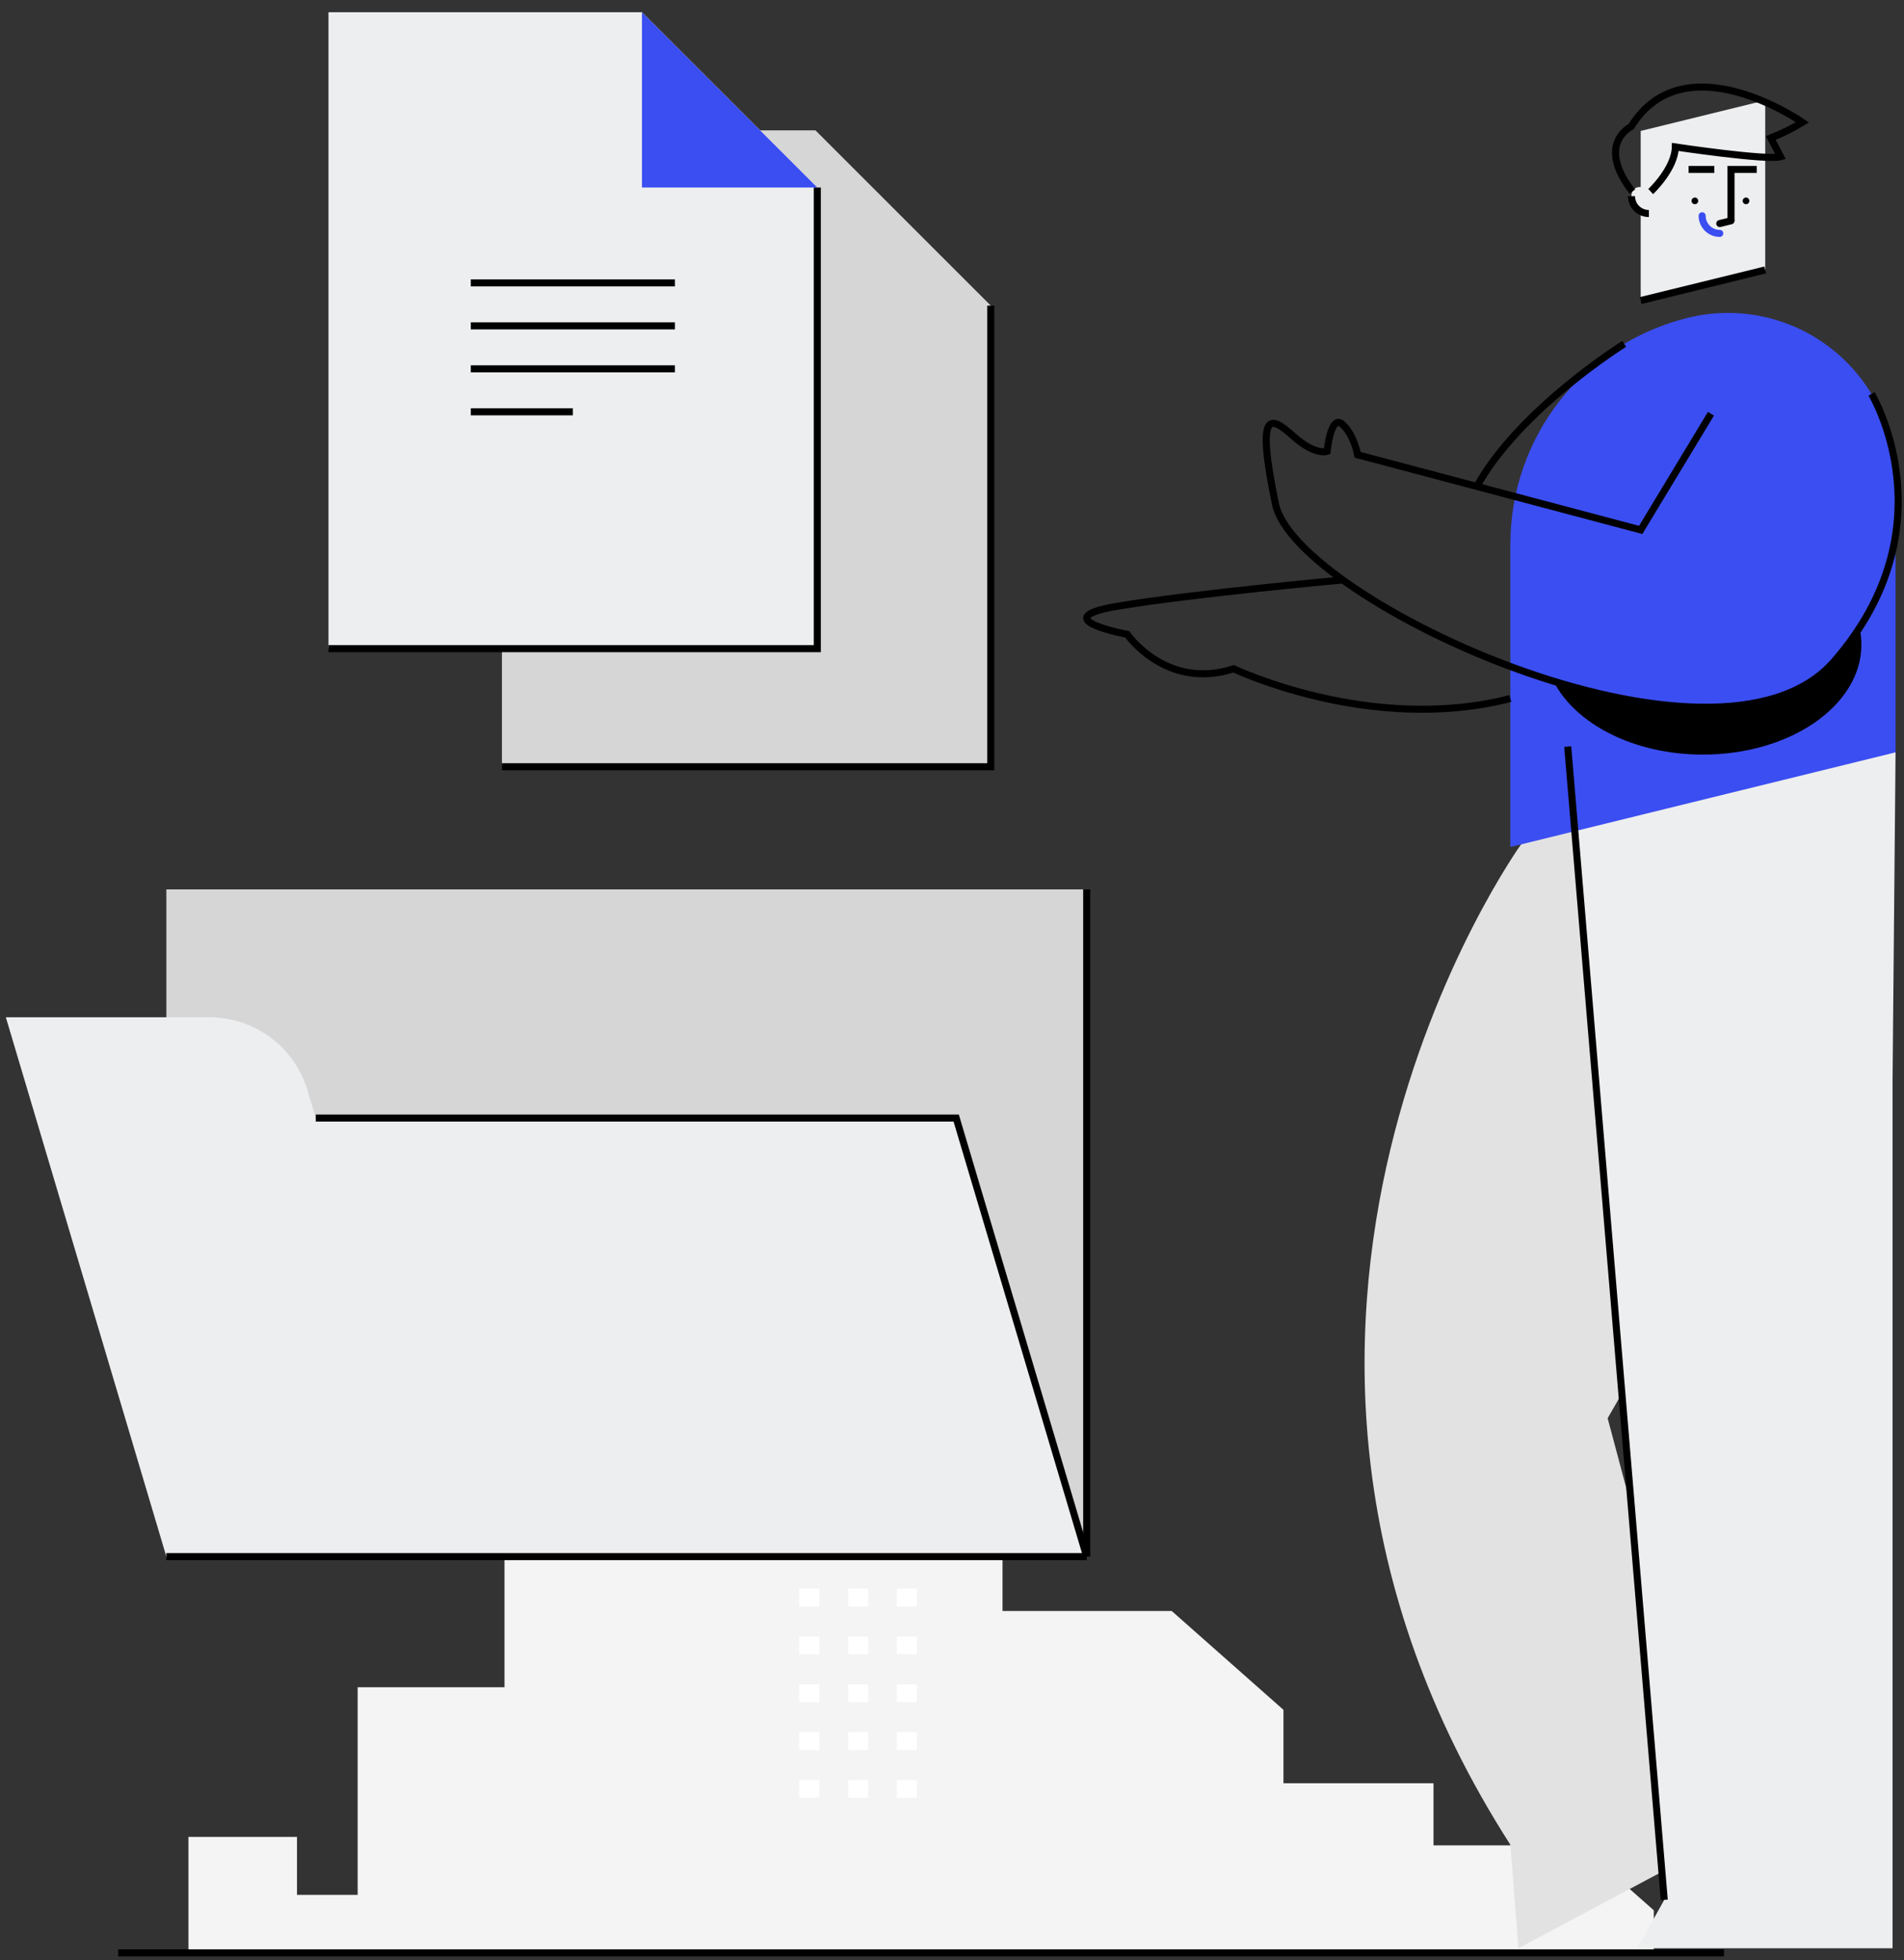 <svg width="135" height="139" viewBox="0 0 135 139" fill="none" xmlns="http://www.w3.org/2000/svg">
<rect x="0" y="0" width="135" height="139" fill="#333333" stroke="none"/>
<path d="M112.053 130.866H101.64V126.461H91.001V121.255L83.079 114.246H71.082V94.021H55.464V68.99L35.771 86.412V119.653H25.359V134.377H21.058V130.266H13.362V138.489H117.259V135.472L112.053 130.866Z" fill="#F4F4F4"/>
<path d="M8.382 138.489H122.239" stroke="black" stroke-width="0.5"/>
<rect x="56.668" y="99.088" width="1.423" height="1.258" fill="white"/>
<rect x="60.13" y="99.088" width="1.423" height="1.258" fill="white"/>
<rect x="63.591" y="99.088" width="1.423" height="1.258" fill="white"/>
<rect x="56.668" y="102.481" width="1.423" height="1.258" fill="white"/>
<rect x="60.13" y="102.481" width="1.423" height="1.258" fill="white"/>
<rect x="63.591" y="102.481" width="1.423" height="1.258" fill="white"/>
<rect x="56.668" y="105.874" width="1.423" height="1.258" fill="white"/>
<rect x="60.13" y="105.874" width="1.423" height="1.258" fill="white"/>
<rect x="63.591" y="105.874" width="1.423" height="1.258" fill="white"/>
<rect x="56.668" y="109.267" width="1.423" height="1.258" fill="white"/>
<rect x="60.13" y="109.267" width="1.423" height="1.258" fill="white"/>
<rect x="63.591" y="109.267" width="1.423" height="1.258" fill="white"/>
<rect x="56.668" y="112.66" width="1.423" height="1.258" fill="white"/>
<rect x="60.13" y="112.66" width="1.423" height="1.258" fill="white"/>
<rect x="63.591" y="112.66" width="1.423" height="1.258" fill="white"/>
<rect x="56.668" y="116.053" width="1.423" height="1.258" fill="white"/>
<rect x="60.13" y="116.053" width="1.423" height="1.258" fill="white"/>
<rect x="63.591" y="116.053" width="1.423" height="1.258" fill="white"/>
<rect x="56.668" y="119.446" width="1.423" height="1.258" fill="white"/>
<rect x="60.13" y="119.446" width="1.423" height="1.258" fill="white"/>
<rect x="63.591" y="119.446" width="1.423" height="1.258" fill="white"/>
<rect x="56.668" y="122.839" width="1.423" height="1.258" fill="white"/>
<rect x="60.13" y="122.839" width="1.423" height="1.258" fill="white"/>
<rect x="63.591" y="122.839" width="1.423" height="1.258" fill="white"/>
<rect x="56.668" y="126.232" width="1.423" height="1.258" fill="white"/>
<rect x="60.13" y="126.232" width="1.423" height="1.258" fill="white"/>
<rect x="63.591" y="126.232" width="1.423" height="1.258" fill="white"/>
<path d="M107.849 59.88C107.849 59.88 83.397 93.876 107.089 130.823L107.663 138.163L121.977 130.536L113.988 100.576L125.139 81.144L117.099 55.18" fill="#E2E2E2"/>
<path d="M111.157 52.946L134.401 53.354L134.189 76.58V138.163H116.088L118.001 134.733L111.157 52.946Z" fill="#EDEEEF"/>
<path d="M125.16 12.016V19.143L116.331 21.313V9.286L125.16 7.116V12.016Z" fill="#EDEEEF"/>
<path d="M120.172 14.482C120.303 14.482 120.408 14.376 120.408 14.246C120.408 14.115 120.303 14.009 120.172 14.009C120.042 14.009 119.936 14.115 119.936 14.246C119.936 14.376 120.042 14.482 120.172 14.482Z" fill="black"/>
<path d="M123.798 14.482C123.928 14.482 124.034 14.376 124.034 14.246C124.034 14.115 123.928 14.009 123.798 14.009C123.668 14.009 123.562 14.115 123.562 14.246C123.562 14.376 123.668 14.482 123.798 14.482Z" fill="black"/>
<path d="M122.734 15.654V12.016H124.557" stroke="black" stroke-width="0.5"/>
<path d="M119.728 12.016H121.55" stroke="black" stroke-width="0.5"/>
<path d="M116.912 13.88V15.143C116.585 15.143 116.271 15.013 116.04 14.782C115.808 14.55 115.678 14.237 115.678 13.909C115.678 13.871 115.68 13.834 115.683 13.797C115.753 13.031 116.912 13.111 116.912 13.88Z" fill="#EDEEEF"/>
<path d="M116.912 15.143C116.585 15.143 116.271 15.013 116.04 14.782C115.808 14.55 115.678 14.236 115.678 13.909" stroke="black" stroke-width="0.5"/>
<path d="M121.937 16.551C121.247 16.551 120.688 15.992 120.688 15.302" stroke="#3B4EF2" stroke-width="0.5" stroke-linecap="round" stroke-linejoin="round"/>
<path d="M125.16 19.143L116.331 21.313" stroke="black" stroke-width="0.5"/>
<path d="M122.734 15.657L121.937 15.853" stroke="black" stroke-width="0.5" stroke-linecap="round"/>
<path d="M117.039 13.584C117.039 13.584 118.759 11.975 118.786 10.421C118.786 10.421 125.278 11.392 126.249 11.115L125.555 9.783C126.335 9.479 127.087 9.108 127.802 8.674C127.802 8.674 119.452 2.848 115.652 8.979C115.652 8.979 113.108 10.199 115.739 13.584" stroke="black" stroke-width="0.5"/>
<path d="M134.401 34.075V53.354L107.089 60.067V38.595C107.089 30.982 112.287 24.352 119.681 22.535H119.681C123.226 21.663 126.976 22.47 129.849 24.723C132.723 26.976 134.401 30.424 134.401 34.075L134.401 34.075Z" fill="#3B4EF2"/>
<path d="M130.049 46.899C126.283 51.229 118.106 50.755 110.149 48.306C111.688 51.34 115.85 53.514 120.745 53.514C126.95 53.514 131.98 50.021 131.98 45.712C131.98 45.31 131.936 44.908 131.848 44.515C131.306 45.351 130.704 46.148 130.049 46.899Z" fill="black"/>
<path d="M118.001 134.733L111.157 52.946" stroke="black" stroke-width="0.5"/>
<path d="M132.697 27.934C132.697 27.934 138.372 37.329 130.049 46.899C121.726 56.47 91.851 42.572 90.436 35.748C89.022 28.924 90.103 29.506 91.684 30.921C93.266 32.336 94.098 32.003 94.098 32.003C94.098 32.003 94.348 29.34 95.18 30.089C96.012 30.838 96.262 32.253 96.262 32.253L116.331 37.579L121.313 29.34" stroke="black" stroke-width="0.5"/>
<path d="M115.164 24.385C115.164 24.385 107.753 28.998 104.712 34.495" stroke="black" stroke-width="0.5"/>
<path d="M95.207 41.126C95.207 41.126 84.583 42.1 79.257 42.988C73.931 43.876 79.923 44.985 79.923 44.985C79.923 44.985 82.697 48.98 87.468 47.426C87.468 47.426 97.195 52.087 107.089 49.535" stroke="black" stroke-width="0.5"/>
<rect x="11.795" y="63.073" width="65.256" height="47.317" fill="#D6D6D6"/>
<path d="M77.051 63.073V110.39" stroke="black" stroke-width="0.5"/>
<path d="M22.39 79.288L21.81 77.338C20.892 74.254 18.058 72.14 14.84 72.14H0.414L11.795 110.39H77.051L67.797 79.288H22.39Z" fill="#EDEEEF"/>
<path d="M11.795 110.39H77.051" stroke="black" stroke-width="0.5"/>
<path d="M77.051 110.39L67.797 79.288H22.39" stroke="black" stroke-width="0.5"/>
<path d="M35.59 9.243V54.376H70.25V21.675L57.818 9.243H35.59Z" fill="#D6D6D6"/>
<path d="M35.59 54.376H70.25V21.675" stroke="black" stroke-width="0.5"/>
<path d="M41.757 28.437H56.232" stroke="black" stroke-width="0.5"/>
<path d="M41.757 31.485H56.232" stroke="black" stroke-width="0.5"/>
<path d="M41.757 34.533H56.232" stroke="black" stroke-width="0.5"/>
<path d="M41.757 37.58H48.995" stroke="black" stroke-width="0.5"/>
<path d="M23.29 0.868V46.001H57.949V13.3L45.517 0.868H23.29Z" fill="#EDEEEF"/>
<path d="M23.29 46.001H57.949V13.3" stroke="black" stroke-width="0.5"/>
<path d="M57.949 13.3L45.517 0.868V13.3H57.949Z" fill="#3B4EF2"/>
<path d="M33.382 20.062H47.856" stroke="black" stroke-width="0.5"/>
<path d="M33.382 23.11H47.856" stroke="black" stroke-width="0.5"/>
<path d="M33.382 26.157H47.856" stroke="black" stroke-width="0.5"/>
<path d="M33.382 29.205H40.619" stroke="black" stroke-width="0.5"/>
</svg>
